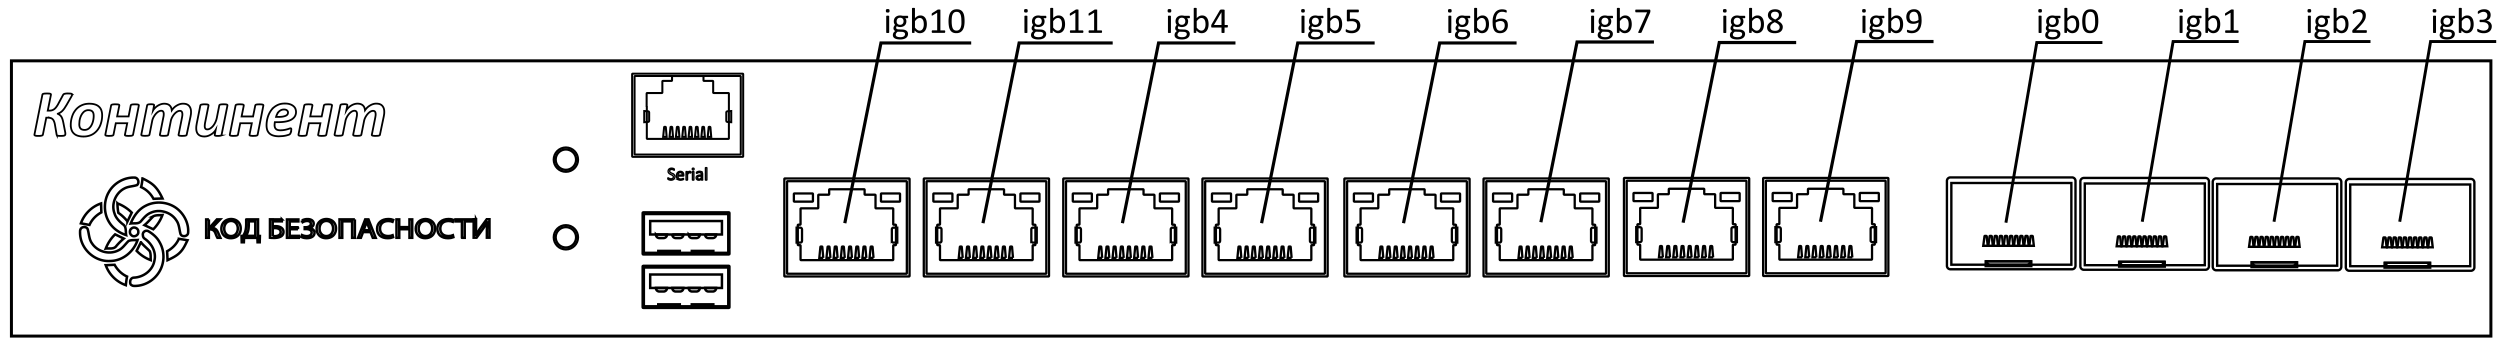 <svg xmlns="http://www.w3.org/2000/svg" xmlns:xlink="http://www.w3.org/1999/xlink" viewBox="0 0 815.72 113.16" xmlns:v="https://vecta.io/nano"><style><![CDATA[.B{stroke-width:.75}.C{stroke-miterlimit:10}.D{stroke-width:1.04}]]></style><g fill="none" stroke="#000"><g class="C"><path stroke-width=".978" d="M3.73 19.85h809.02v89.81H3.73z"/><path d="M21.32 43.74a.59.59 0 0 1-.07.29c-.04.07-.13.13-.23.19a2.97 2.97 0 0 1-.46.1l-.72.03c-.3 0-.55-.01-.72-.03-.17-.01-.3-.04-.4-.09-.1-.04-.16-.1-.19-.16a.68.68 0 0 1-.07-.25l-.52-3.05c-.07-.45-.17-.82-.29-1.11-.12-.3-.26-.55-.45-.74s-.39-.32-.64-.39a3.15 3.15 0 0 0-.87-.12h-.59L14 43.9c-.01.07-.04.14-.1.2a.53.53 0 0 1-.26.13c-.12.04-.27.06-.45.09-.17.03-.4.03-.66.03-.27 0-.49-.01-.66-.03s-.3-.04-.4-.09a.57.57 0 0 1-.2-.13c-.04-.04-.04-.12-.03-.2l2.59-12.97c.01-.07.04-.14.1-.2s.14-.1.27-.13a2.37 2.37 0 0 1 .45-.07l.68-.03.66.03a1.71 1.71 0 0 1 .4.07c.1.03.16.07.2.13.03.06.04.12.03.2l-1.04 5.16h.62a2.51 2.51 0 0 0 .84-.13c.25-.09.49-.22.72-.4.23-.19.45-.42.66-.72.22-.3.45-.65.66-1.08l1.47-2.73c.06-.1.12-.19.19-.25a.79.79 0 0 1 .29-.16c.13-.04.29-.06.48-.09s.45-.03.74-.03l.66.03c.17.01.3.04.39.07.1.03.14.07.19.12a.25.25 0 0 1 .04.14c0 .1-.03.23-.09.36s-.16.32-.3.56l-1.4 2.44-.74 1.17c-.23.32-.46.59-.69.82a3.99 3.99 0 0 1-.71.55c-.23.14-.49.26-.75.36v.01c.25.12.48.25.66.4.19.14.36.33.51.56a3.99 3.99 0 0 1 .38.85c.1.33.2.75.3 1.24l.55 2.83.07.39c.01.14 0 .25 0 .34zm12.01-6.1a8.74 8.74 0 0 1-.14 1.58 8.87 8.87 0 0 1-.45 1.58 6.06 6.06 0 0 1-.8 1.45c-.32.45-.71.84-1.16 1.19s-.97.62-1.55.81a6.27 6.27 0 0 1-1.97.3c-.72 0-1.33-.09-1.85-.25s-.95-.4-1.3-.74c-.35-.32-.61-.72-.77-1.19-.17-.48-.25-1.01-.25-1.62a8.74 8.74 0 0 1 .14-1.58c.1-.53.25-1.06.45-1.58s.46-1 .8-1.45c.32-.46.71-.85 1.16-1.19a5.84 5.84 0 0 1 1.55-.81c.58-.2 1.23-.3 1.97-.3.72 0 1.33.09 1.85.25s.95.4 1.3.74c.35.32.61.72.77 1.19.16.48.25 1.01.25 1.62zm-2.76.17a3.26 3.26 0 0 0-.09-.8c-.06-.23-.16-.42-.3-.58a1.17 1.17 0 0 0-.53-.36 2.57 2.57 0 0 0-.8-.13 2.24 2.24 0 0 0-.95.2 2.27 2.27 0 0 0-.75.56c-.22.25-.42.51-.58.81s-.3.64-.4.97-.19.68-.23 1.03l-.07 1a3.26 3.26 0 0 0 .09.8 1.5 1.5 0 0 0 .3.59 1.17 1.17 0 0 0 .53.36 2.57 2.57 0 0 0 .8.13 2.24 2.24 0 0 0 .95-.2 2.27 2.27 0 0 0 .75-.56 3.55 3.55 0 0 0 .58-.82 5.3 5.3 0 0 0 .4-.98c.1-.35.19-.68.23-1.03a6.41 6.41 0 0 0 .07-.99zm12.85 6.11c-.01.07-.04.13-.1.19s-.14.1-.25.13c-.12.04-.25.06-.42.07l-.65.03a5.85 5.85 0 0 1-.64-.03c-.17-.01-.3-.04-.39-.07s-.16-.07-.19-.13a.21.21 0 0 1-.01-.19l.74-3.71h-3.73l-.74 3.71c-.01.07-.04.13-.1.19s-.13.1-.25.13-.25.06-.42.07l-.65.03a5.48 5.48 0 0 1-.64-.03c-.16-.01-.3-.04-.39-.07s-.16-.07-.19-.13-.03-.12-.03-.19l1.88-9.47c.01-.07.04-.13.1-.19s.13-.1.25-.13.25-.06.42-.07c.18-.02.4-.03.66-.03l.64.03c.16.01.3.04.39.07.1.03.16.07.19.13s.03.12.03.19l-.71 3.54h3.74l.69-3.53c.01-.07.04-.13.1-.19.04-.06.13-.1.23-.13s.25-.06.42-.07l.65-.03.64.03c.16.02.3.04.39.07.1.03.16.07.19.13s.04.12.03.19l-1.88 9.46zm17.5 0c-.01.07-.04.13-.1.19s-.13.1-.25.13-.26.06-.42.07l-.65.03a5.85 5.85 0 0 1-.64-.03c-.17-.01-.3-.04-.39-.07a.34.34 0 0 1-.19-.13.21.21 0 0 1-.01-.19l1.14-5.68.07-.48c.03-.16.03-.32.03-.48 0-.33-.06-.59-.19-.81-.13-.2-.35-.3-.66-.3-.29 0-.58.1-.88.27-.3.19-.59.43-.88.75-.27.32-.53.68-.74 1.1a4.53 4.53 0 0 0-.46 1.34l-.85 4.28c-.01.07-.04.13-.1.19s-.13.1-.25.13c-.12.04-.26.06-.42.07l-.65.03a5.85 5.85 0 0 1-.64-.03c-.16-.01-.3-.04-.39-.07s-.16-.07-.19-.13-.04-.12-.03-.19l1.13-5.68a3.86 3.86 0 0 0 .09-.51l.03-.51c0-.3-.06-.56-.19-.77s-.35-.3-.65-.3c-.29 0-.58.1-.88.27s-.59.43-.88.75c-.27.32-.53.68-.74 1.1a4.53 4.53 0 0 0-.46 1.34l-.85 4.3c-.01.07-.04.13-.1.19s-.13.1-.25.13-.25.06-.42.07l-.65.03a5.48 5.48 0 0 1-.64-.03c-.16-.02-.3-.04-.39-.07s-.16-.07-.19-.13-.03-.12-.03-.19L48 34.43c.01-.07.04-.13.09-.19.04-.06.12-.1.22-.13s.22-.06.38-.07l.55-.03c.22 0 .39.02.54.03.13.01.25.04.32.07s.13.07.16.13.03.12.01.19l-.3 1.56c.14-.25.35-.49.59-.75a4.68 4.68 0 0 1 .84-.69c.32-.2.65-.38 1.03-.51s.75-.2 1.16-.2c.4 0 .77.06 1.07.16s.55.26.74.46c.2.2.35.42.45.68s.16.55.2.85c.16-.25.38-.51.62-.77.25-.25.53-.48.85-.68s.65-.38 1.03-.51.75-.2 1.14-.2c.49 0 .91.07 1.24.2a1.94 1.94 0 0 1 .81.58c.2.25.36.53.45.85.1.33.14.68.14 1.07 0 .25-.01.49-.04.75l-.13.77-1.24 5.87zm11.39.01c-.01.07-.04.13-.09.19-.04.06-.12.1-.22.13a1.64 1.64 0 0 1-.36.07l-.55.03c-.22 0-.39-.01-.53-.03a1.02 1.02 0 0 1-.32-.07c-.07-.03-.13-.07-.16-.13s-.03-.12-.01-.19l.29-1.53c-.14.25-.33.49-.58.75s-.53.48-.85.68-.66.38-1.06.51c-.38.13-.75.19-1.16.19-.49 0-.91-.07-1.26-.2-.33-.13-.62-.32-.82-.56-.22-.23-.36-.52-.46-.85s-.14-.69-.14-1.08a6.34 6.34 0 0 1 .04-.74l.12-.77 1.17-5.87c.01-.07.04-.13.1-.19s.13-.1.25-.13.25-.06.42-.07c.17-.03.39-.04.65-.04l.64.03c.16.01.29.04.39.07a.34.34 0 0 1 .19.13c.03.06.04.12.03.19l-1.13 5.68-.07.49-.03.49c0 .16.01.32.04.46a1.07 1.07 0 0 0 .16.36c.07.12.16.17.27.22.12.04.25.07.39.07.29 0 .59-.1.91-.29s.62-.45.9-.77c.27-.32.53-.72.75-1.17s.39-.94.51-1.46l.81-4.09c.01-.07.04-.13.1-.19s.14-.1.25-.13c.12-.03.25-.06.42-.07l.65-.03.64.03c.16.01.3.04.39.07.1.03.16.07.19.13s.03.12.03.19l-1.9 9.49zm11.76-.01c-.01.07-.04.13-.1.19s-.14.1-.25.13c-.1.03-.25.06-.42.07l-.65.03a5.85 5.85 0 0 1-.64-.03c-.17-.01-.3-.04-.39-.07-.1-.03-.16-.07-.19-.13a.21.21 0 0 1-.01-.19l.74-3.71h-3.77l-.74 3.71c-.01.07-.04.13-.1.19s-.13.1-.25.13-.25.06-.42.07l-.65.03a5.48 5.48 0 0 1-.64-.03c-.16-.01-.3-.04-.39-.07-.1-.03-.16-.07-.19-.13s-.03-.12-.03-.19l1.88-9.47c.01-.07.04-.13.1-.19s.13-.1.25-.13.25-.06.42-.07a5.92 5.92 0 0 1 .65-.03l.64.03c.16.01.3.04.39.07.1.03.16.07.19.13s.04.13.04.2L78.83 38h3.74l.71-3.54c.01-.07.04-.13.1-.19.04-.06.13-.1.23-.13s.25-.06.42-.07l.65-.03.64.03c.16.01.3.04.39.07.1.03.16.07.19.13s.04.12.03.19l-1.86 9.46zm12.52-7.38a2.71 2.71 0 0 1-.35 1.37c-.23.4-.58.75-1.07 1.06-.49.3-1.1.52-1.85.66-.75.16-1.63.23-2.66.23h-.98c-.03.16-.04.32-.06.48l-.03.45c0 .58.14 1 .45 1.29.3.29.77.43 1.43.43.46 0 .88-.03 1.26-.1.38-.06.69-.14.98-.22.27-.07.51-.16.69-.22.19-.06.32-.1.4-.1.09 0 .14.03.19.07.03.04.06.13.06.23 0 .12-.01.26-.03.4l-.09.46-.14.42a.87.87 0 0 1-.2.3c-.09.09-.23.17-.46.25l-.82.23c-.32.07-.68.13-1.07.17l-1.2.07c-.68 0-1.27-.07-1.78-.22-.51-.14-.93-.36-1.27-.65-.33-.29-.59-.66-.77-1.11-.16-.45-.25-.98-.25-1.59a9.18 9.18 0 0 1 .13-1.52 8.98 8.98 0 0 1 .42-1.6c.2-.53.45-1.03.77-1.52.32-.48.68-.91 1.13-1.27a5.88 5.88 0 0 1 1.53-.88c.58-.22 1.24-.33 1.98-.33.65 0 1.2.07 1.66.23.46.14.84.36 1.14.61a2.31 2.31 0 0 1 .66.85c.12.39.2.73.2 1.07zm-2.62.19c0-.29-.12-.52-.33-.71s-.55-.29-.97-.29c-.36 0-.66.06-.94.19-.27.13-.53.3-.74.51a3.35 3.35 0 0 0-.55.77c-.14.29-.27.61-.36.94h.9c.56 0 1.04-.04 1.42-.12s.68-.17.93-.3c.23-.13.4-.27.51-.45.07-.15.13-.34.13-.54zm12.5 7.19c-.01.07-.04.13-.1.19s-.14.1-.25.13c-.12.04-.25.06-.42.07l-.65.03a5.85 5.85 0 0 1-.64-.03c-.17-.01-.3-.04-.39-.07-.1-.03-.16-.07-.19-.13a.21.21 0 0 1-.01-.19l.72-3.71h-3.74l-.74 3.71c-.01.07-.04.13-.1.19s-.13.1-.25.13-.25.06-.42.07l-.65.03a5.48 5.48 0 0 1-.64-.03c-.16-.01-.3-.04-.39-.07-.1-.03-.16-.07-.19-.13s-.03-.12-.03-.19l1.88-9.47c.01-.07.04-.13.1-.19s.13-.1.25-.13.25-.06.42-.07l.65-.03.64.03c.16.01.3.04.39.07.1.03.16.07.19.13s.03.12.03.19l-.71 3.54h3.74l.71-3.53c.01-.07.04-.13.1-.19.04-.06.13-.1.23-.13s.25-.06.42-.07l.65-.03.64.03c.16.01.3.04.39.07.1.03.16.07.19.13s.04.12.03.19l-1.86 9.46zm17.51 0c-.01.07-.04.13-.1.19s-.13.1-.25.13c-.12.04-.26.06-.42.07l-.65.03a5.85 5.85 0 0 1-.64-.03c-.17-.01-.3-.04-.39-.07a.34.34 0 0 1-.19-.13.21.21 0 0 1-.01-.19l1.14-5.68.07-.48c.03-.16.03-.32.03-.48 0-.33-.06-.59-.19-.81-.13-.2-.35-.3-.66-.3-.29 0-.58.1-.88.27s-.59.43-.88.75c-.27.32-.53.68-.74 1.1a4.53 4.53 0 0 0-.46 1.34l-.85 4.28c-.01.07-.04.13-.1.19s-.13.1-.25.13c-.12.04-.26.06-.42.07l-.65.03a5.85 5.85 0 0 1-.64-.03c-.16-.01-.3-.04-.39-.07s-.16-.07-.19-.13-.04-.12-.03-.19l1.13-5.68a3.86 3.86 0 0 0 .09-.51l.03-.51c0-.3-.06-.56-.19-.77-.13-.2-.35-.3-.65-.3-.29 0-.58.1-.88.27-.3.19-.59.43-.88.75-.27.32-.53.68-.74 1.1a4.53 4.53 0 0 0-.46 1.34l-.85 4.28c-.01.07-.04.13-.1.19s-.13.1-.25.13-.25.06-.42.07l-.65.03a5.48 5.48 0 0 1-.64-.03c-.16-.01-.3-.04-.39-.07-.1-.03-.16-.07-.19-.13s-.03-.12-.03-.19l1.89-9.47c.01-.07.04-.13.09-.19.04-.06.12-.1.22-.13s.22-.06.38-.07l.55-.03c.22 0 .39.01.53.03.13.01.25.04.32.07s.13.07.16.13.03.12.01.19l-.3 1.56c.14-.25.35-.49.59-.75a4.68 4.68 0 0 1 .84-.69c.32-.2.65-.38 1.03-.51s.75-.2 1.16-.2c.4 0 .77.06 1.07.16.3.12.55.26.74.46.2.2.35.42.45.68s.16.55.2.85c.16-.25.38-.51.62-.77.25-.25.53-.48.85-.68s.65-.38 1.03-.51.75-.2 1.14-.2c.49 0 .91.07 1.24.2a1.94 1.94 0 0 1 .81.58c.2.25.36.53.45.85.1.33.14.68.14 1.07 0 .25-.01.49-.04.75l-.13.77-1.23 5.89z" stroke-width=".591"/><g stroke-width=".822"><path d="M68.16 71.58v2.67h.26l2.36-2.67h1.07l-2.63 2.76c1.15.14 1.57.75 1.93 1.55l.76 1.71h-.96c-.25-.42-.45-.95-.62-1.41-.31-.81-.76-1.35-1.93-1.35h-.26v2.76h-.87v-6l.89-.02h0zm10.38 2.96c0 2.07-1.44 3.17-3.22 3.17-1.82 0-3.09-1.24-3.09-3.06 0-1.91 1.37-3.17 3.22-3.17 1.84.03 3.09 1.28 3.09 3.06zm-5.38.07c0 1.27.81 2.42 2.21 2.42 1.41 0 2.22-1.15 2.22-2.49 0-1.2-.71-2.45-2.21-2.45-1.47.04-2.22 1.23-2.22 2.52zm11.03-3.03v5.39l.61.02-.06 2.07h-.7l-.06-1.44h-4.35l-.06 1.44h-.7l-.06-2.07.51-.02c.25-.4.51-.85.67-1.32.22-.7.34-1.51.34-2.53V71.6c-.02-.02 3.86-.02 3.86-.02zm-3.03 1.79c0 .96-.09 1.77-.36 2.45-.14.42-.36.82-.56 1.15h3.06v-4.75h-2.13v1.15h-.01zm10.8-1.79v.65h-2.98v1.62l.85-.05c.65 0 1.3.11 1.8.4.51.3.87.76.87 1.46 0 .56-.22.99-.56 1.3-.56.47-1.51.67-2.45.67-.62 0-1.1-.02-1.4-.06v-6l3.87.01h0zm-2.98 5.43l.75.05c.56 0 1.12-.16 1.46-.45a1.22 1.22 0 0 0 .39-.9c0-.45-.22-.79-.56-.99-.36-.22-.82-.31-1.32-.31l-.71.02v2.58h0 0zm8.24-2.23h-2.69v2.17h2.98v.65h-3.88v-6h3.73v.65h-2.83v1.91h2.69c0-.03 0 .62 0 .62zm1.29-2.84a3.7 3.7 0 0 1 1.82-.45c1.2 0 2.02.54 2.02 1.46 0 .75-.61 1.3-1.41 1.46v.02c.96.09 1.68.65 1.68 1.51 0 1.26-1.24 1.76-2.49 1.76-.62 0-1.27-.11-1.82-.4l.22-.61c.39.19.99.36 1.55.36 1.01 0 1.6-.47 1.6-1.15 0-.9-.99-1.16-1.86-1.16h-.4v-.59h.4c.9 0 1.62-.5 1.62-1.1 0-.61-.5-.95-1.24-.95-.51 0-1.06.19-1.44.4l-.25-.56zm11.12 2.6c0 2.07-1.44 3.17-3.22 3.17-1.82 0-3.09-1.24-3.09-3.06 0-1.91 1.37-3.17 3.22-3.17 1.88.03 3.09 1.28 3.09 3.06zm-5.37.07c0 1.27.81 2.42 2.21 2.42 1.41 0 2.22-1.15 2.22-2.49 0-1.2-.71-2.45-2.21-2.45-1.47.04-2.22 1.23-2.22 2.52zm11.53-3.03v6.01h-.9v-5.36h-3.22v5.36h-.89v-6.01h5.01zm2.67 4.14l-.71 1.88h-.92l2.33-6.01h1.07l2.36 6.01h-.95l-.75-1.88h-2.43zm2.25-.61l-.67-1.72c-.16-.4-.25-.75-.36-1.1h-.02c-.09.36-.22.71-.36 1.07l-.67 1.76c-.02-.01 2.08-.01 2.08-.01z"/><use xlink:href="#B"/><path d="M130.26 71.58v2.52h3.34v-2.52h.9v6.01h-.89v-2.81h-3.34v2.81h-.9v-6.01h.89zm11.7 2.96c0 2.07-1.44 3.17-3.22 3.17-1.82 0-3.09-1.24-3.09-3.06 0-1.91 1.37-3.17 3.22-3.17 1.86.03 3.09 1.28 3.09 3.06zm-5.36.07c0 1.27.81 2.42 2.21 2.42 1.41 0 2.22-1.15 2.22-2.49 0-1.2-.71-2.45-2.21-2.45-1.47.04-2.22 1.23-2.22 2.52z"/><use xlink:href="#B" x="19.67"/><path d="M150.72 72.24h-2.11v-.65h5.13v.65h-2.11v5.36h-.9c-.01.01-.01-5.36-.01-5.36zm4.61-.66v2.53l-.06 2.53h.02l1.27-2 2.25-3.09h.9v6.01h-.85V75l.09-2.45h-.02c-.34.65-.81 1.35-1.27 2.02l-2.16 2.98h-.95v-6h.78v.03zM35.46 62.76c1.68-3.03 5.16-5.03 8.65-4.8 1.06.22 1.41 1.72.61 2.42-1.35.47-2.83.42-4.09 1.1-2.86 1.44-4.4 5.05-3.29 8.08.42 1.51 1.57 2.67 2.76 3.62 1.2.76.85 2.33 1.06 3.53-2.25-.75-4.32-2.16-5.53-4.19-1.8-2.88-1.86-6.79-.17-9.76zm11.03-4.55c1.4.7 2.81 1.41 3.95 2.56 1.2 1.24 1.91 2.56 2.58 3.99l-2.94.11c-.9-1.68-2.28-3.03-4.04-3.82.25-.93.39-1.89.45-2.84zm1.04 8.93c3.48-1.82 8.03-1.21 10.87 1.48 2 1.88 3.26 4.69 2.97 7.46-.19 1.15-2.13 1.37-2.49.2-.39-1.44-.4-3.06-1.3-4.32-1.68-2.67-5.33-3.84-8.22-2.61-1.41.51-2.38 1.68-3.32 2.78-.79 1.03-2.27.65-3.39.79.95-2.36 2.52-4.61 4.88-5.78zm-21.14 5.73c1.1-3.03 3.51-5.45 6.59-6.49l.09 2.92c-1.68.92-3.08 2.31-3.87 4.09l-2.81-.52zm11.92-6.51a13.34 13.34 0 0 1 4.68 3.01l-1.4 2.86a14.24 14.24 0 0 0-2.97-2.78c-.19-1.02-.28-2.06-.31-3.09zm11.75 4.2c.9-.45 1.97-.3 2.94-.39-.65 1.76-1.68 3.32-2.98 4.64l-2.89-1.35c1.07-.87 1.94-1.94 2.93-2.9zm-23.93 5.05c-.09-1.86 2.16-1.88 2.49-.79.45 1.52.42 3.28 1.41 4.6 1.77 2.72 5.59 3.77 8.51 2.31 1.46-.62 2.28-2.02 3.39-3.08.92-.42 1.97-.26 2.97-.34-1.27 3.82-4.85 6.82-8.96 6.85-5.23.33-10-4.22-9.81-9.55zm16.82-1.07c.81-.75 2.31.02 2.17 1.12.16 1.1-1.44 1.91-2.22 1.1-.7-.5-.68-1.81.05-2.22zm3.65 2.11a1.23 1.23 0 0 1 1.82-1.2c1.52.9 2.87 2.08 3.71 3.68 1.65 2.89 1.6 6.66-.14 9.52-1.71 2.89-5 4.83-8.45 4.63-.3-.02-.71-.3-.76-.34-.39-.26-.36-1.21-.19-1.6.22-.47.59-.71 1.03-.75 3.17-.11 6.2-2.33 6.76-5.53.7-2.86-.92-5.65-3.23-7.22a1.29 1.29 0 0 1-.5-.82 1.64 1.64 0 0 0-.05-.37zm-12.1 4.46c.7-1.76 1.71-3.34 3.06-4.64l2.83 1.37c-.9.75-1.71 1.57-2.45 2.45-.77 1.1-2.29.69-3.44.82zm23.87-3.19l2.81.47c-.7 1.46-1.37 2.97-2.56 4.09-1.1 1.1-2.56 1.77-3.95 2.42l-.14-2.92c1.69-.89 3.05-2.29 3.84-4.06zm-12.39 1.12c.85 1.1 1.96 1.93 2.89 2.92.39.9.25 1.96.31 2.92-1.76-.65-3.32-1.68-4.6-3.03l1.4-2.81zm-11.48 7.5l2.89-.14c.92 1.68 2.31 3.03 4.07 3.84-.19.92-.31 1.86-.4 2.81-3.05-1.06-5.46-3.48-6.56-6.51z"/></g><g class="B"><use xlink:href="#C"/><use xlink:href="#D"/><use xlink:href="#E"/><use xlink:href="#F"/><use xlink:href="#F" x="28.42"/><use xlink:href="#G"/><use xlink:href="#H"/><use xlink:href="#I"/><use xlink:href="#I" x="2.34"/><use xlink:href="#I" x="4.68"/><use xlink:href="#I" x="7.03"/><use xlink:href="#I" x="9.37"/><use xlink:href="#I" x="11.71"/><use xlink:href="#I" x="14.06"/><use xlink:href="#I" x="16.4"/><path d="M342.08 90.21h-40.46a.2.2 0 0 1-.2-.2V58.43a.2.2 0 0 1 .2-.2h40.46a.2.2 0 0 1 .2.2v31.58a.2.2 0 0 1-.2.2z"/><path d="M341.2 89.32h-38.68a.2.2 0 0 1-.2-.2v-29.8a.2.2 0 0 1 .2-.2h38.68a.2.2 0 0 1 .2.2v29.8c-.01.11-.1.2-.2.2z"/><use xlink:href="#E" x="45.5"/><path d="M310.56 65.79h-5.82a.2.2 0 0 1-.2-.2v-2.27a.2.2 0 0 1 .2-.2h5.82a.2.2 0 0 1 .2.2v2.27c-.01.11-.09.2-.2.2z"/><use xlink:href="#F" x="73.92"/><path d="M306.65 79.16h-1.22v-4.88h1.22c.3 0 .55.25.55.55v3.78a.55.55 0 0 1-.55.55zm30.41 0h1.22v-4.88h-1.22c-.3 0-.55.25-.55.55v3.78a.54.54 0 0 0 .55.55z"/><use xlink:href="#I" x="45.5"/><use xlink:href="#I" x="47.85"/><use xlink:href="#I" x="50.19"/><use xlink:href="#I" x="52.53"/><use xlink:href="#I" x="54.88"/><use xlink:href="#I" x="57.22"/><use xlink:href="#I" x="59.56"/><use xlink:href="#I" x="61.91"/><use xlink:href="#C" x="91.01"/><use xlink:href="#D" x="91.01"/><use xlink:href="#E" x="91.01"/><use xlink:href="#F" x="91.01"/><use xlink:href="#F" x="119.43"/><use xlink:href="#G" x="91.01"/><use xlink:href="#H" x="91.01"/><use xlink:href="#J"/><use xlink:href="#J" x="2.34"/><use xlink:href="#J" x="4.68"/><use xlink:href="#J" x="7.03"/><use xlink:href="#J" x="9.37"/><use xlink:href="#J" x="11.71"/><use xlink:href="#J" x="14.06"/><use xlink:href="#J" x="16.4"/></g></g><circle cx="184.64" cy="77.43" r="3.95" class="B"/><circle cx="184.64" cy="77.43" r="3.33" class="B"/><circle cx="184.64" cy="52.09" r="3.95" class="B"/><circle cx="184.64" cy="52.09" r="3.33" class="B"/><g class="C"><path d="M275.65 72.82l11.8-58.8h29.44m3.84 58.8l11.8-58.8h30.53m3.17 58.8l11.8-58.8h25.09" class="D"/><g class="B"><path d="M433 90.21h-40.46a.2.2 0 0 1-.2-.2V58.43a.2.2 0 0 1 .2-.2H433a.2.2 0 0 1 .2.2v31.58c-.01.11-.09.2-.2.2z"/><use xlink:href="#D" x="136.42"/><use xlink:href="#E" x="136.42"/><use xlink:href="#F" x="136.42"/><use xlink:href="#F" x="164.84"/><use xlink:href="#G" x="136.42"/><use xlink:href="#H" x="136.42"/><use xlink:href="#J" x="45.41"/><use xlink:href="#J" x="47.75"/><use xlink:href="#J" x="50.09"/><use xlink:href="#J" x="52.44"/><use xlink:href="#J" x="54.78"/><use xlink:href="#J" x="57.12"/><use xlink:href="#J" x="59.47"/><use xlink:href="#J" x="61.81"/></g><path d="M411.64 72.82l11.8-58.8h25.09" class="D"/><g class="B"><use xlink:href="#C" x="182.73"/><use xlink:href="#D" x="182.73"/><use xlink:href="#E" x="182.73"/><use xlink:href="#F" x="182.73"/><use xlink:href="#F" x="211.15"/><use xlink:href="#G" x="182.73"/><use xlink:href="#H" x="182.73"/><use xlink:href="#J" x="91.72"/><use xlink:href="#J" x="94.06"/><use xlink:href="#J" x="96.4"/><use xlink:href="#J" x="98.75"/><use xlink:href="#J" x="101.09"/><use xlink:href="#J" x="103.43"/><use xlink:href="#J" x="105.78"/><use xlink:href="#J" x="108.12"/></g><path d="M457.95 72.82l11.8-58.8h25.09m7.93 58.49l11.8-58.8h25.09" class="D"/><g class="B"><use xlink:href="#C" x="228.14"/><use xlink:href="#D" x="228.14"/><use xlink:href="#E" x="228.14"/><use xlink:href="#F" x="228.14"/><use xlink:href="#F" x="256.56"/><use xlink:href="#G" x="228.14"/><use xlink:href="#H" x="228.14"/><use xlink:href="#J" x="137.13"/><use xlink:href="#J" x="139.47"/><use xlink:href="#J" x="141.81"/><use xlink:href="#J" x="144.16"/><use xlink:href="#J" x="146.5"/><use xlink:href="#J" x="148.84"/><use xlink:href="#J" x="151.19"/><use xlink:href="#J" x="153.53"/><use xlink:href="#K"/><use xlink:href="#D" x="273.96" y="-0.16"/><use xlink:href="#E" x="273.96" y="-0.16"/><use xlink:href="#F" x="273.96" y="-0.16"/><use xlink:href="#F" x="302.38" y="-0.16"/><use xlink:href="#G" x="273.96" y="-0.16"/><use xlink:href="#H" x="273.96" y="-0.16"/><use xlink:href="#J" x="182.95" y="-0.16"/><use xlink:href="#J" x="185.29" y="-0.16"/><use xlink:href="#J" x="187.63" y="-0.16"/><use xlink:href="#J" x="189.98" y="-0.16"/><use xlink:href="#J" x="192.32" y="-0.16"/><path d="M554.29 83.98H553l.36-3.61c0-.05.05-.09.1-.09h.42c.05 0 .09.04.1.09l.31 3.61z"/><use xlink:href="#J" x="197.01" y="-0.16"/><use xlink:href="#J" x="199.35" y="-0.16"/></g><path d="M549.18 72.66l11.8-58.79h25.09M594 72.35l11.8-58.79h25.09" class="D"/><path d="M654.51 72.66l10.07-58.79h21.41m13 58.48l10.07-58.79h21.4m11.52 58.79l10.07-58.79h21.41M783 72.35l10.07-58.79h21.41" stroke-width=".961"/><g class="B"><use xlink:href="#K" x="45.41"/><use xlink:href="#D" x="319.37" y="-0.16"/><use xlink:href="#E" x="319.37" y="-0.16"/><use xlink:href="#F" x="319.37" y="-0.16"/><use xlink:href="#F" x="347.79" y="-0.16"/><use xlink:href="#G" x="319.37" y="-0.16"/><use xlink:href="#H" x="319.37" y="-0.16"/><use xlink:href="#J" x="228.36" y="-0.16"/><use xlink:href="#J" x="230.7" y="-0.16"/><use xlink:href="#J" x="233.04" y="-0.16"/><use xlink:href="#J" x="235.39" y="-0.16"/><use xlink:href="#J" x="237.73" y="-0.16"/><use xlink:href="#J" x="240.07" y="-0.16"/><use xlink:href="#J" x="242.42" y="-0.16"/><use xlink:href="#J" x="244.76" y="-0.16"/></g><g stroke-width=".811"><path d="M209.7 82.87V69.45c0-.09.07-.15.15-.15h28c.09 0 .15.07.15.15v13.41c0 .09-.07.15-.15.15h-28c-.08.01-.15-.06-.15-.14z"/><path d="M210.08 82.09V70.23a.4.4 0 0 1 .4-.4h26.75a.4.4 0 0 1 .4.4v11.86a.4.4 0 0 1-.4.4h-26.75a.4.4 0 0 1-.4-.4z"/><path d="M212.15 72.12h23.41v4.39h-23.41z"/><use xlink:href="#L"/><use xlink:href="#L" x="-5.34"/><use xlink:href="#L" x="-10.69"/><use xlink:href="#L" x="-16.04"/><path d="M225.73 81.86h7.03v.61h-7.03zm-10.94 0h7.03v.61h-7.03zm-5.09 18.45V86.9c0-.09.07-.15.15-.15h28c.09 0 .15.07.15.15v13.41c0 .09-.07.15-.15.15h-28c-.08.01-.15-.06-.15-.15z"/><path d="M210.08 99.53V87.68a.4.4 0 0 1 .4-.4h26.75a.4.4 0 0 1 .4.4v11.86a.4.4 0 0 1-.4.4h-26.75c-.22-.01-.4-.19-.4-.41z"/><path d="M212.15 89.57h23.41v4.39h-23.41z"/><use xlink:href="#M"/><use xlink:href="#M" x="-5.34"/><use xlink:href="#M" x="-10.69"/><use xlink:href="#M" x="-16.04"/><path d="M225.72 99.3h7.03v.61h-7.03zm-10.94 0h7.03v.61h-7.03z"/></g></g></g><use xlink:href="#N"/><use xlink:href="#O"/><use xlink:href="#P"/><use xlink:href="#Q"/><use xlink:href="#R"/><use xlink:href="#S"/><use xlink:href="#T"/><use xlink:href="#U"/><path d="M425.75 3.52c0 .23-.04.38-.13.46s-.24.12-.47.12-.38-.04-.47-.12c-.08-.08-.13-.23-.13-.45 0-.23.04-.38.13-.46s.24-.12.47-.12.38.04.47.12.13.23.13.45zm-.11 7.06c0 .03-.01.06-.02.08s-.04.04-.08.06-.08.03-.15.04a1.7 1.7 0 0 1-.24.01c-.09 0-.17 0-.23-.01a.54.54 0 0 1-.15-.04c-.04-.02-.06-.03-.08-.06s-.02-.05-.02-.08V5.3c0-.03.01-.05.02-.08s.04-.04.08-.06a.54.54 0 0 1 .15-.04c.06-.01.14-.01.23-.01l.24.01a.54.54 0 0 1 .15.04c.04.02.06.04.08.06s.02.05.02.08v5.28z"/><use xlink:href="#V"/><use xlink:href="#W"/><path d="M443.86 8.29c0 .41-.07.77-.21 1.08a2.32 2.32 0 0 1-.58.8 2.67 2.67 0 0 1-.89.5c-.34.12-.73.17-1.15.17-.23 0-.46-.02-.67-.05s-.4-.07-.56-.12l-.4-.14c-.1-.04-.17-.08-.2-.11s-.05-.05-.06-.08l-.03-.08c-.01-.03-.02-.08-.02-.13s-.01-.11-.01-.18 0-.13.01-.18l.03-.13c.01-.03.03-.06.06-.07s.05-.02.07-.02c.04 0 .1.02.18.07s.19.1.33.16.31.11.52.16.44.06.72.06a2.73 2.73 0 0 0 .72-.09c.22-.06.41-.16.57-.29s.28-.3.37-.5.13-.45.13-.74c0-.24-.04-.46-.11-.64a1.05 1.05 0 0 0-.35-.46c-.16-.12-.36-.21-.6-.28s-.53-.09-.87-.09c-.24 0-.44.01-.62.04a2.82 2.82 0 0 1-.48.04c-.11 0-.19-.03-.23-.08s-.07-.15-.07-.29v-3.1c0-.13.03-.22.09-.29s.15-.09.26-.09h3.36c.03 0 .06.01.09.03s.05.04.07.08.03.08.04.13.01.12.01.19c0 .14-.02.25-.06.33s-.09.12-.16.12h-2.71v2.13c.13-.02.27-.03.4-.04l.48-.01c.42 0 .78.05 1.09.16s.57.25.78.44.37.42.47.69.19.57.19.9z"/><use xlink:href="#N" x="-284.08"/><use xlink:href="#O" x="-284.08"/><use xlink:href="#T" x="-330.09"/><path d="M400.64 8.57c0 .13-.02.23-.06.3s-.09.11-.16.11h-.86v1.59c0 .03-.01.06-.02.08-.02.02-.04.04-.08.06a.53.53 0 0 1-.16.04c-.07.01-.15.01-.25.01s-.18 0-.24-.01-.12-.02-.15-.04-.06-.03-.08-.06c-.01-.02-.02-.05-.02-.08V8.98h-3.1c-.05 0-.09-.01-.12-.02s-.06-.03-.08-.06-.04-.08-.05-.13-.01-.13-.01-.23c0-.07 0-.14.01-.2l.02-.16a.58.58 0 0 1 .05-.14l.07-.14 2.7-4.61c.02-.03.05-.06.09-.08s.09-.04.15-.06.13-.03.22-.03l.31-.01.34.01c.09.01.18.02.24.04s.11.04.14.06a.12.12 0 0 1 .05.09v4.84h.86c.07 0 .12.03.16.1s.03.18.03.32zm-2.08-4.58h-.01l-2.44 4.16h2.45V3.99z"/><use xlink:href="#R" x="82.69"/><use xlink:href="#S" x="82.69"/><use xlink:href="#T" x="82.69"/><path d="M813.04 8.56c0 .35-.06.66-.18.94a1.96 1.96 0 0 1-.52.72c-.23.2-.51.35-.84.46s-.71.16-1.13.16c-.25 0-.49-.02-.71-.06a3.89 3.89 0 0 1-.59-.15c-.17-.06-.31-.12-.43-.18s-.18-.1-.21-.13a.5.5 0 0 1-.07-.08.3.3 0 0 1-.04-.1l-.03-.14c-.01-.05-.01-.13-.01-.21 0-.14.01-.24.04-.29s.07-.08.12-.08c.04 0 .11.03.21.09l.41.2c.17.07.36.14.58.2a2.83 2.83 0 0 0 .74.09c.26 0 .5-.03.7-.1s.37-.16.5-.28c.14-.12.24-.26.31-.43a1.4 1.4 0 0 0 .1-.54c0-.21-.04-.41-.13-.58s-.21-.32-.38-.45-.37-.22-.62-.29-.52-.1-.83-.1h-.74c-.03 0-.06-.01-.09-.02s-.06-.04-.08-.07-.04-.07-.05-.12a1.03 1.03 0 0 1-.02-.2c0-.07.01-.14.02-.18s.03-.09.05-.12.05-.05.07-.06a.24.24 0 0 1 .09-.02h.66a2.09 2.09 0 0 0 .69-.1c.2-.07.38-.16.52-.29s.25-.27.33-.45.11-.37.11-.58a1.33 1.33 0 0 0-.08-.45c-.05-.14-.13-.27-.23-.37s-.23-.19-.39-.25-.34-.09-.55-.09c-.23 0-.43.03-.62.1s-.36.14-.51.22l-.37.22c-.1.07-.17.1-.21.1-.03 0-.05 0-.07-.01s-.04-.03-.05-.06a1.04 1.04 0 0 1-.03-.12c-.01-.05-.01-.12-.01-.21 0-.06 0-.11.01-.16l.02-.12c.01-.04.03-.06.04-.09s.04-.06.08-.1.11-.09.23-.16.25-.14.42-.21a2.94 2.94 0 0 1 .57-.17 3.77 3.77 0 0 1 .7-.07c.35 0 .66.04.93.13s.49.22.67.38a1.51 1.51 0 0 1 .4.59c.09.23.13.48.13.76a2.41 2.41 0 0 1-.09.67 1.39 1.39 0 0 1-.28.54c-.13.15-.27.29-.45.4a1.72 1.72 0 0 1-.61.23v.01c.26.03.5.09.72.2s.4.23.56.39a1.72 1.72 0 0 1 .37.55c.11.22.15.45.15.69zm-58.93-5.04c0 .23-.04.38-.13.46s-.24.12-.47.12-.38-.04-.47-.12c-.08-.08-.13-.23-.13-.45 0-.23.04-.38.13-.46s.24-.12.47-.12.38.04.47.12.13.23.13.45zm-.11 7.06c0 .03-.01.06-.02.08s-.04.04-.08.06-.08.03-.15.04-.14.01-.24.01c-.09 0-.17 0-.23-.01a.54.54 0 0 1-.15-.04c-.04-.02-.06-.03-.08-.06s-.02-.05-.02-.08V5.3c0-.03.01-.05.02-.08s.04-.04.08-.06a.54.54 0 0 1 .15-.04c.06-.01.14-.01.23-.01l.24.01a.54.54 0 0 1 .15.04c.04.02.06.04.08.06s.02.06.02.08v5.28z"/><use xlink:href="#V" x="328.36"/><use xlink:href="#T" x="41.85"/><path d="M772.26 10.29c0 .07 0 .13-.01.19s-.02.1-.04.14-.04.06-.07.08-.06.03-.1.03h-4.19a.59.59 0 0 1-.14-.02c-.04-.01-.08-.04-.11-.07s-.05-.08-.06-.13a1.18 1.18 0 0 1-.02-.22l.01-.21a.75.75 0 0 1 .04-.16c.02-.04.05-.09.08-.13a1.3 1.3 0 0 1 .12-.14l1.52-1.56c.35-.36.63-.68.84-.97a5.68 5.68 0 0 0 .49-.78c.12-.23.19-.45.23-.64s.05-.37.05-.54a1.51 1.51 0 0 0-.08-.48c-.06-.15-.14-.28-.24-.4a1.28 1.28 0 0 0-.4-.27 1.4 1.4 0 0 0-.56-.1c-.25 0-.47.03-.66.1-.2.07-.37.14-.51.22l-.37.22c-.1.07-.17.1-.22.1-.03 0-.05-.01-.08-.02s-.04-.04-.05-.08l-.03-.14c-.01-.06-.01-.13-.01-.21 0-.06 0-.11.01-.15s.01-.08.02-.11.02-.06.04-.09a.73.73 0 0 1 .09-.1c.04-.04.13-.1.24-.17s.26-.14.43-.21.37-.13.57-.17.43-.07.66-.07c.37 0 .69.05.96.16s.5.25.69.42.32.39.41.63a2.13 2.13 0 0 1 .13.76c0 .24-.02.48-.06.72s-.13.5-.27.78-.34.59-.6.93-.61.74-1.04 1.18l-1.2 1.25h3.3c.03 0 .06.01.09.03s.05.04.08.08.04.08.05.13-.03.12-.03.19z"/><g fill="none" stroke="#000" class="C"><path d="M220.22 57.68c0 .18-.04.34-.1.47a1.03 1.03 0 0 1-.27.35c-.12.1-.25.17-.41.22-.16.04-.33.07-.51.07-.12 0-.25-.01-.35-.04a1.23 1.23 0 0 1-.29-.08c-.09-.04-.16-.06-.21-.1s-.1-.06-.12-.09-.04-.05-.05-.09-.02-.08-.02-.14c0-.04 0-.08.01-.11 0-.03.01-.05.02-.07s.02-.03.03-.04.03-.01.04-.01c.03 0 .06.02.12.05l.2.11c.08.04.17.07.28.11.12.04.24.05.38.05a1.36 1.36 0 0 0 .3-.04c.09-.03.17-.07.23-.12s.12-.12.15-.2.05-.17.05-.27a.54.54 0 0 0-.07-.27c-.04-.08-.12-.14-.2-.2l-.27-.16c-.11-.04-.2-.1-.31-.15a3.07 3.07 0 0 1-.31-.17c-.1-.06-.2-.13-.27-.21-.08-.08-.14-.18-.2-.28s-.07-.24-.07-.4.03-.3.09-.43c.05-.12.13-.23.24-.31s.22-.15.36-.2a1.63 1.63 0 0 1 .45-.06c.08 0 .17.01.26.02s.17.04.24.06a1.19 1.19 0 0 1 .2.08c.06.03.1.05.12.07s.03.04.04.04c.01.01.01.03.02.04 0 .02.01.04.01.06v.09.1c0 .04-.01.05-.01.07-.01.02-.02.04-.03.04-.01.01-.03.01-.04.01-.02 0-.05-.02-.1-.04-.04-.03-.11-.06-.17-.09-.07-.04-.14-.06-.24-.1a.99.99 0 0 0-.3-.04c-.11 0-.2.02-.27.04s-.14.06-.2.12c-.05.04-.09.11-.12.17s-.04.13-.04.2a.54.54 0 0 0 .07.27c.04.08.12.14.2.2s.17.12.27.16c.11.04.21.1.32.15l.32.16c.11.06.2.13.27.21a1.1 1.1 0 0 1 .2.28c.05.1.06.3.06.44zm2.89-.43c0 .08-.02.13-.05.16s-.08.04-.13.04h-1.73c0 .14.02.27.04.39s.08.21.15.3c.07.08.16.15.27.2s.24.07.4.07c.12 0 .24-.01.34-.03a1.38 1.38 0 0 0 .26-.07c.07-.03.13-.04.18-.07.04-.03.08-.03.11-.03.01 0 .03 0 .04.01l.03.03c.01.02.01.04.01.05v.09.06c0 .02 0 .04-.01.05 0 .02-.01.03-.02.04s-.02.03-.03.04a.28.28 0 0 1-.1.05c-.05.03-.12.04-.2.07s-.18.04-.29.06-.23.03-.35.03c-.21 0-.41-.03-.57-.09a1.05 1.05 0 0 1-.41-.27c-.11-.12-.2-.27-.25-.44a2.33 2.33 0 0 1-.08-.62c0-.22.03-.43.09-.61a1.27 1.27 0 0 1 .25-.46 1.18 1.18 0 0 1 .4-.29c.15-.07.33-.1.52-.1.2 0 .38.04.52.1a.87.87 0 0 1 .35.27c.1.12.16.24.2.39s.06.31.06.48v.1h0zm-.47-.14c.01-.26-.05-.45-.17-.59s-.29-.21-.52-.21c-.12 0-.22.03-.31.07s-.17.11-.23.18a.72.72 0 0 0-.14.26c-.04.1-.05.2-.05.31l1.42-.02zm2.74-.89v.11c0 .03-.01.05-.01.07-.01.02-.01.03-.02.04s-.02.01-.04.01-.04 0-.05-.01c-.02-.01-.04-.02-.07-.03l-.1-.03c-.04-.01-.07-.01-.12-.01a.32.32 0 0 0-.14.03c-.04.02-.1.05-.15.1s-.11.11-.16.18l-.19.27v1.73c0 .02 0 .03-.01.04s-.02.02-.04.03-.04.02-.07.02c-.04 0-.07.01-.12.01-.04 0-.09 0-.12-.01s-.05-.01-.07-.02-.04-.02-.04-.03c-.01-.01-.01-.03-.01-.04v-2.62c0-.02 0-.03.01-.04s.02-.02.04-.03.04-.02.07-.02h.11.11c.03 0 .05.01.06.02s.03.02.04.03.01.03.01.04v.38c.07-.11.14-.2.2-.26s.12-.12.18-.16c.05-.04.12-.06.17-.08s.12-.02.17-.02h.09c.04 0 .06.01.1.02l.1.03c.03.01.04.02.06.03l.03.03c0 .01.01.02.01.04s0 .04.01.06c-.04.01-.04.05-.04.09zm1.09-1.06c0 .12-.02.19-.06.23s-.12.06-.24.06-.19-.02-.23-.06-.06-.12-.06-.23c0-.12.02-.19.06-.23s.12-.06.24-.06.19.02.23.06.06.12.06.23zm-.06 3.52c0 .02 0 .03-.01.04s-.02.02-.04.03-.04.02-.07.02c-.04 0-.07.01-.12.01-.04 0-.09 0-.12-.01s-.05-.01-.07-.02-.04-.02-.04-.03c-.01-.01-.01-.03-.01-.04v-2.62c0-.02 0-.03.01-.04s.02-.02.04-.03.04-.02.07-.02.07-.01.12-.01c.04 0 .09 0 .12.01.03 0 .05.01.07.02s.03.02.04.03.01.03.01.04v2.62zm2.88 0c0 .03-.01.04-.03.05l-.06.03c-.03.01-.07.01-.12.01s-.09 0-.12-.01-.05-.02-.06-.03c-.02-.01-.02-.03-.02-.05v-.27c-.12.12-.24.22-.38.28s-.29.11-.45.11c-.14 0-.27-.02-.37-.05a.76.76 0 0 1-.28-.16.79.79 0 0 1-.19-.25c-.04-.1-.06-.21-.06-.34a.83.83 0 0 1 .09-.39c.06-.11.15-.2.26-.27.12-.07.25-.12.42-.16.16-.04.35-.05.55-.05h.36v-.2c0-.1-.01-.19-.04-.27-.02-.08-.05-.14-.11-.2-.04-.05-.11-.09-.19-.12s-.17-.04-.28-.04-.22.02-.32.04c-.1.03-.18.06-.25.09-.07.04-.13.06-.18.1-.04.04-.08.04-.11.04-.02 0-.03 0-.04-.01s-.03-.02-.04-.04-.02-.04-.02-.06c0-.03-.01-.05-.01-.08 0-.04 0-.09.01-.12s.03-.05.05-.08c.03-.03.07-.05.13-.09s.14-.06.22-.1c.08-.03.18-.05.27-.07.1-.02.2-.03.3-.03.19 0 .35.02.48.06a.78.78 0 0 1 .32.19c.08.08.14.19.18.31s.05.27.05.43v1.77l.04.03h0zm-.48-1.2h-.41c-.13 0-.25.01-.35.04s-.18.05-.24.1-.12.1-.14.16c-.03.06-.04.13-.04.21a.43.43 0 0 0 .13.33c.09.08.2.12.36.12.12 0 .24-.04.35-.1s.22-.16.34-.29v-.57h0zm1.84 1.2c0 .02 0 .03-.01.04s-.02.02-.04.03-.04.02-.07.02c-.04 0-.07.01-.12.01-.04 0-.09 0-.12-.01s-.05-.01-.07-.02-.04-.02-.04-.03c-.01-.01-.01-.03-.01-.04v-3.9c0-.02 0-.03.01-.04s.02-.02.04-.03.04-.02.07-.02.07-.01.12-.01c.04 0 .09 0 .12.01.03 0 .05.01.07.02s.03.02.04.03.01.03.01.04v3.9z" stroke-width=".443"/><g stroke-width=".665"><path d="M242.31 51.17h-35.87a.18.18 0 0 1-.18-.18V24.22a.18.18 0 0 1 .18-.18h35.87a.18.18 0 0 1 .18.18V51c-.01.1-.08.17-.18.17z"/><path d="M241.52 50.42h-34.29a.18.18 0 0 1-.18-.18V24.98a.18.18 0 0 1 .18-.18h34.29a.18.18 0 0 1 .18.18v25.27c0 .1-.08.17-.18.17z"/><path d="M210.99 34.91v-4.38a.18.18 0 0 1 .18-.18h4.77a.18.18 0 0 0 .18-.18v-3.59a.18.18 0 0 1 .18-.18h2.8a.18.18 0 0 0 .18-.18V25a.18.18 0 0 1 .18-.18h4.95 4.95a.18.18 0 0 1 .18.18v1.22a.18.18 0 0 0 .18.18h2.8a.18.18 0 0 1 .18.18v3.59a.18.18 0 0 0 .18.18h4.77a.18.18 0 0 1 .18.18v4.38 6.25 3.98a.18.18 0 0 1-.18.18h-13.21-13.21a.18.18 0 0 1-.18-.18v-3.98-6.25h-.06z"/><use xlink:href="#X"/><use xlink:href="#X" x="2.08"/><use xlink:href="#X" x="4.16"/><use xlink:href="#X" x="6.24"/><use xlink:href="#X" x="8.31"/><use xlink:href="#X" x="10.39"/><use xlink:href="#X" x="12.47"/><use xlink:href="#X" x="14.54"/><path d="M237.26 39.78l1.33.09v-3.64l-1.33.09c-.16.01-.28.14-.28.31v2.84c0 .17.12.3.28.31zm-25.73 0l-1.32.09v-3.64l1.32.09c.16.01.28.14.28.31v2.84c0 .17-.12.3-.28.31z"/></g></g><use xlink:href="#R" x="-238.6"/><use xlink:href="#V" x="47.91"/><use xlink:href="#W" x="47.91"/><path d="M492 8.27a3.11 3.11 0 0 1-.15.96 2.31 2.31 0 0 1-.47.82 2.24 2.24 0 0 1-.8.57c-.32.14-.71.21-1.15.21a2.66 2.66 0 0 1-.84-.12c-.24-.08-.45-.19-.63-.33s-.33-.32-.45-.53a3.38 3.38 0 0 1-.29-.72c-.08-.27-.12-.56-.16-.88l-.05-1.03c0-.32.02-.65.05-.98a5.1 5.1 0 0 1 .19-.96c.09-.31.21-.6.37-.87s.35-.51.58-.71a2.7 2.7 0 0 1 .83-.48c.32-.12.7-.18 1.13-.18.14 0 .29.01.44.03l.41.07c.12.03.23.06.32.1l.17.08c.03.02.05.04.06.07l.03.08c.01.03.01.06.02.1s.01.08.01.14v.18c0 .05-.01.09-.02.12s-.03.05-.05.07-.05.02-.08.02c-.04 0-.1-.01-.18-.04l-.27-.09-.38-.09c-.15-.03-.33-.04-.52-.04-.36 0-.68.07-.94.22a1.84 1.84 0 0 0-.64.6c-.16.25-.29.54-.37.87a4.92 4.92 0 0 0-.14 1.03c.1-.06.22-.12.34-.18a3.36 3.36 0 0 1 .42-.16c.15-.05.31-.08.48-.11s.35-.04.54-.04c.41 0 .76.06 1.04.17s.51.27.68.46.3.43.37.7a3.46 3.46 0 0 1 .1.87zm-1.02.09c0-.23-.02-.43-.07-.62a1.15 1.15 0 0 0-.23-.47c-.11-.13-.25-.23-.42-.3s-.39-.11-.65-.11c-.14 0-.29.01-.43.04l-.42.11-.39.16c-.13.06-.24.13-.34.2 0 .5.03.93.1 1.27s.16.61.28.82.28.35.46.44.4.13.64.13a1.45 1.45 0 0 0 .65-.14c.18-.09.34-.22.46-.38a1.77 1.77 0 0 0 .27-.53c.06-.19.09-.41.09-.62z"/><use xlink:href="#R" x="-192.02"/><use xlink:href="#V" x="94.49"/><use xlink:href="#T" x="-192.02"/><path d="M538.5 3.57c0 .07 0 .13-.01.19l-.02.16c-.01.05-.02.1-.04.15l-.06.16-2.73 6.29c-.02.05-.04.08-.07.11s-.07.05-.11.07-.1.03-.17.04-.16.01-.26.01a2.28 2.28 0 0 1-.31-.02c-.07-.01-.13-.03-.16-.06s-.05-.06-.04-.09.02-.08.04-.13l2.87-6.43h-3.64c-.07 0-.13-.04-.17-.12s-.06-.19-.06-.33c0-.07 0-.14.01-.19s.02-.1.04-.14.04-.06.07-.08.06-.03.09-.03h4.42a.59.59 0 0 1 .14.02c.04.01.07.04.09.07s.04.08.05.13.03.14.03.22z"/><g fill="none" stroke="#000" stroke-width=".776" class="C"><use xlink:href="#Y"/><use xlink:href="#Y" x="1.66"/><use xlink:href="#Y" x="3.33"/><use xlink:href="#Y" x="5.01"/><use xlink:href="#Y" x="6.67"/><use xlink:href="#Y" x="8.34"/><use xlink:href="#Y" x="10.02"/><use xlink:href="#Y" x="11.68"/><use xlink:href="#Y" x="13.35"/><use xlink:href="#Y" x="15.03"/><path d="M647.9 85.25h14.9v1.59h-14.9z"/><use xlink:href="#Z"/><path d="M636.7 59.71h39.16v26.66H636.7z"/><path d="M676.07 87.86H636.4a1.14 1.14 0 0 1-1.14-1.14V59.03a1.14 1.14 0 0 1 1.14-1.14h39.67a1.14 1.14 0 0 1 1.14 1.14V86.7c0 .65-.51 1.16-1.14 1.16z"/><use xlink:href="#Y" x="43.53" y="0.16"/><use xlink:href="#Y" x="45.2" y="0.16"/><use xlink:href="#Y" x="46.87" y="0.16"/><use xlink:href="#Y" x="48.54" y="0.16"/><use xlink:href="#Y" x="50.21" y="0.16"/><use xlink:href="#Y" x="51.88" y="0.16"/><use xlink:href="#Y" x="53.55" y="0.16"/><use xlink:href="#Y" x="55.22" y="0.16"/><path d="M705.47 80.36H704l.42-3.15c.01-.05.05-.07.11-.07h.48c.06 0 .1.04.11.07l.35 3.15z"/><use xlink:href="#Y" x="58.56" y="0.16"/><path d="M691.44 85.41h14.9V87h-14.9z"/><path d="M691.78 85.43H706l-.16.51c-.13.4-.59.68-1.12.68h-11.65c-.53 0-1-.28-1.12-.68l-.17-.51z"/><path d="M680.24 59.87h39.16v26.66h-39.16z"/><path d="M719.61 88.02h-39.67a1.14 1.14 0 0 1-1.14-1.14V59.2a1.14 1.14 0 0 1 1.14-1.14h39.67a1.14 1.14 0 0 1 1.14 1.14v27.67a1.14 1.14 0 0 1-1.14 1.15z"/><use xlink:href="#Y" x="86.73" y="0.33"/><use xlink:href="#Y" x="88.39" y="0.33"/><use xlink:href="#Y" x="90.06" y="0.33"/><use xlink:href="#Y" x="91.74" y="0.33"/><use xlink:href="#Y" x="93.4" y="0.33"/><use xlink:href="#Y" x="95.07" y="0.33"/><use xlink:href="#Y" x="96.75" y="0.33"/><use xlink:href="#Y" x="98.41" y="0.33"/><use xlink:href="#Y" x="100.08" y="0.33"/><use xlink:href="#Y" x="101.76" y="0.33"/><path d="M734.63 85.57h14.9v1.59h-14.9z"/><use xlink:href="#Z" x="86.73" y="0.33"/><path d="M723.43 60.04h39.16V86.7h-39.16z"/><path d="M762.8 88.19h-39.67a1.14 1.14 0 0 1-1.14-1.14V59.36a1.14 1.14 0 0 1 1.14-1.14h39.67a1.14 1.14 0 0 1 1.14 1.14v27.67c0 .65-.51 1.16-1.14 1.16z"/><use xlink:href="#Y" x="130.15" y="0.49"/><use xlink:href="#Y" x="131.81" y="0.49"/><use xlink:href="#Y" x="133.49" y="0.49"/><use xlink:href="#Y" x="135.16" y="0.49"/><use xlink:href="#Y" x="136.82" y="0.49"/><use xlink:href="#Y" x="138.5" y="0.49"/><use xlink:href="#Y" x="140.17" y="0.49"/><use xlink:href="#Y" x="141.83" y="0.49"/><use xlink:href="#Y" x="143.51" y="0.49"/><use xlink:href="#Y" x="145.18" y="0.49"/><path d="M778.05 85.74h14.9v1.59h-14.9z"/><use xlink:href="#Z" x="130.15" y="0.5"/><path d="M766.85 60.2h39.16v26.66h-39.16z"/><path d="M806.22 88.35h-39.67a1.14 1.14 0 0 1-1.14-1.14V59.53a1.14 1.14 0 0 1 1.14-1.14h39.67a1.14 1.14 0 0 1 1.14 1.14V87.2a1.14 1.14 0 0 1-1.14 1.15z"/></g><use xlink:href="#R" x="-148.88"/><use xlink:href="#V" x="137.63"/><use xlink:href="#T" x="-148.88"/><path d="M581.7 8.78c0 .33-.06.62-.18.88a1.8 1.8 0 0 1-.51.65c-.22.18-.49.31-.82.4s-.7.13-1.11.13a4.21 4.21 0 0 1-1.05-.12c-.31-.08-.57-.2-.79-.36a1.54 1.54 0 0 1-.49-.59c-.11-.23-.17-.5-.17-.8a1.76 1.76 0 0 1 .12-.66c.08-.2.19-.38.34-.55s.33-.33.54-.47.46-.29.73-.42c-.23-.12-.44-.25-.62-.38a2.41 2.41 0 0 1-.46-.44 1.6 1.6 0 0 1-.28-.51 1.87 1.87 0 0 1-.1-.59 2.08 2.08 0 0 1 .14-.75c.1-.23.24-.43.43-.61s.44-.31.74-.41.65-.15 1.05-.15c.38 0 .71.05.99.14s.51.22.69.38a1.38 1.38 0 0 1 .4.56c.09.21.13.45.13.69 0 .2-.03.39-.1.57s-.16.36-.28.52a2.5 2.5 0 0 1-.46.46c-.18.14-.39.28-.62.4.28.14.52.28.74.42s.4.3.54.47.26.34.33.53c.1.18.13.39.13.61zm-1.02.1a1.13 1.13 0 0 0-.1-.49c-.07-.15-.17-.28-.3-.41s-.3-.25-.5-.37-.43-.24-.7-.37a6.32 6.32 0 0 0-.65.36 2.27 2.27 0 0 0-.46.38c-.12.13-.21.26-.27.41a1.23 1.23 0 0 0-.09.47c0 .38.13.67.39.88s.65.31 1.16.31c.5 0 .88-.1 1.13-.31a1.08 1.08 0 0 0 .39-.86zm-.24-3.99a1.33 1.33 0 0 0-.08-.45c-.05-.14-.14-.25-.25-.34s-.25-.17-.41-.21-.35-.07-.55-.07c-.42 0-.74.1-.96.29s-.33.45-.33.79a1.16 1.16 0 0 0 .08.42c.05.13.13.25.25.37s.25.23.42.34.37.23.61.35c.39-.2.7-.43.91-.67s.31-.53.31-.82z"/><use xlink:href="#N" x="-376.01"/><path d="M296.33 5.54c0 .14-.02.24-.06.3s-.08.09-.14.09h-.76c.14.14.23.3.29.47s.08.35.08.53c0 .3-.05.57-.15.81s-.24.43-.42.59a1.81 1.81 0 0 1-.65.37 2.66 2.66 0 0 1-.82.13c-.21 0-.42-.03-.61-.08a1.35 1.35 0 0 1-.45-.21c-.07.07-.13.15-.17.24s-.07.19-.07.31c0 .14.06.25.19.34s.3.14.51.15l1.38.06c.26.01.5.04.72.11s.41.16.57.28a1.33 1.33 0 0 1 .38.44c.09.17.13.38.13.61a1.65 1.65 0 0 1-.15.69c-.1.22-.26.41-.47.58s-.48.3-.8.39-.71.14-1.15.14a4.82 4.82 0 0 1-1.09-.11c-.3-.07-.54-.17-.74-.3s-.33-.27-.42-.45-.13-.36-.13-.57a1.65 1.65 0 0 1 .05-.38 1.35 1.35 0 0 1 .14-.35c.06-.11.14-.21.24-.31l.33-.3c-.19-.1-.33-.22-.42-.37s-.14-.31-.14-.48c0-.24.05-.45.15-.64s.22-.36.36-.5c-.12-.14-.22-.31-.29-.49a1.82 1.82 0 0 1-.11-.66c0-.3.05-.57.15-.81s.24-.44.42-.6a1.99 1.99 0 0 1 .65-.38c.25-.09.53-.13.82-.13.16 0 .31.01.45.03l.39.07h1.59c.07 0 .12.03.15.1s.07.16.07.29zm-1.03 5.57a.57.57 0 0 0-.28-.52c-.19-.12-.44-.19-.75-.2l-1.37-.05a2.22 2.22 0 0 0-.31.28 1.84 1.84 0 0 0-.19.25.82.82 0 0 0-.1.24c-.02.08-.03.16-.03.24 0 .25.13.45.39.58s.62.2 1.08.2a3.1 3.1 0 0 0 .74-.08c.2-.05.36-.13.48-.23s.21-.2.26-.32.08-.26.08-.39zm-.48-4.18c0-.36-.1-.64-.3-.84s-.48-.3-.84-.3c-.19 0-.35.03-.49.09s-.25.15-.35.26a1.09 1.09 0 0 0-.21.38c-.05.14-.07.29-.07.45 0 .35.1.62.3.82s.47.3.83.3c.19 0 .36-.03.5-.09s.26-.14.35-.25.16-.23.21-.37.07-.3.07-.45z"/><use xlink:href="#P" x="-376.01"/><path d="M308.41 10.32c0 .07-.01.14-.02.19s-.03.09-.05.12-.04.05-.07.07-.05.02-.08.02h-3.96c-.03 0-.05-.01-.08-.02s-.05-.04-.07-.07-.04-.07-.05-.12a.92.92 0 0 1-.02-.19c0-.07.01-.13.02-.18s.03-.09.04-.13.04-.06.06-.08.05-.03.08-.03h1.58V4.15l-1.46.87c-.07.04-.13.06-.18.07s-.08 0-.11-.03-.05-.07-.06-.13.02-.12.02-.21c0-.07 0-.12.01-.17s.01-.09.03-.12.03-.06.05-.08.05-.05.08-.07l1.75-1.12.06-.03a.2.2 0 0 1 .09-.02c.04 0 .08-.01.12-.01h.18l.23.01.15.03c.04.01.06.03.07.05s.02.04.02.07v6.66h1.37c.03 0 .06.01.09.03s.05.04.07.08.03.08.04.13 0 .09 0 .16z"/><use xlink:href="#Q" x="-369.92"/><use xlink:href="#R" x="-376.92"/><use xlink:href="#V" x="-90.41"/><use xlink:href="#W" x="-90.41"/><use xlink:href="#U" x="-376.93"/><path d="M359.59 10.32c0 .07-.01.14-.02.19s-.03.09-.05.12-.04.05-.07.07-.05.02-.08.02h-3.96c-.03 0-.05-.01-.08-.02s-.05-.04-.07-.07-.04-.07-.05-.12a.92.92 0 0 1-.02-.19c0-.07.01-.13.02-.18s.03-.09.04-.13.04-.06.06-.08.05-.03.08-.03H357V4.15l-1.46.87c-.07.04-.13.06-.18.07s-.08 0-.11-.03-.05-.06-.06-.12-.01-.13-.01-.22c0-.07 0-.12.01-.17s.01-.09.03-.12.03-.06.05-.08.05-.05.08-.07l1.75-1.12.06-.03a.2.2 0 0 1 .09-.02c.04 0 .08-.01.12-.01h.18l.23.01.15.03c.04.01.06.03.07.05s0 .04 0 .06v6.66h1.37c.03 0 .06.01.09.03s.05.04.07.08.03.08.04.13.02.1.02.17z"/><use xlink:href="#R" x="-103.47"/><use xlink:href="#V" x="183.04"/><use xlink:href="#W" x="183.04"/><path d="M627 6.63c0 .33-.02.66-.06 1a5.95 5.95 0 0 1-.2.97c-.09.31-.22.6-.38.87a2.73 2.73 0 0 1-.6.71c-.24.2-.53.36-.86.48s-.71.17-1.15.17a3.91 3.91 0 0 1-.49-.03c-.16-.02-.3-.05-.43-.08s-.23-.06-.32-.1-.15-.07-.19-.11-.07-.08-.08-.14-.03-.14-.03-.24l.01-.21c.01-.06.01-.09.03-.12s.03-.05.05-.06.05-.01.08-.01c.04 0 .1.01.18.04l.3.1c.12.04.26.07.42.1a2.97 2.97 0 0 0 .54.04c.38 0 .7-.07.98-.22a1.91 1.91 0 0 0 .67-.59c.18-.25.3-.53.39-.86s.13-.67.14-1.03c-.21.12-.46.23-.74.32s-.62.14-1 .14c-.42 0-.78-.06-1.06-.17s-.52-.27-.69-.47-.3-.44-.38-.71a3.01 3.01 0 0 1-.13-.88c0-.34.05-.66.15-.96s.25-.57.46-.8.47-.41.79-.55.7-.21 1.15-.21a2.66 2.66 0 0 1 .84.12c.24.08.46.2.64.35s.33.33.46.54.23.45.3.72.13.56.16.88l.05 1zm-1.03-.11c0-.5-.03-.92-.1-1.26s-.16-.62-.29-.83-.29-.36-.47-.46a1.48 1.48 0 0 0-.65-.14 1.45 1.45 0 0 0-.65.14c-.18.09-.33.21-.44.37s-.2.33-.25.52a2.41 2.41 0 0 0-.08.6 2.48 2.48 0 0 0 .07.63 1.32 1.32 0 0 0 .24.49c.11.14.25.24.43.31s.37.11.63.11c.29 0 .58-.04.85-.13s.51-.2.71-.35z"/><defs ><path id="B" d="M128.27 77.41c-.34.14-.99.3-1.82.3-1.96 0-3.42-1.07-3.42-3.06 0-1.88 1.46-3.17 3.62-3.17.87 0 1.4.16 1.65.26l-.22.62c-.34-.14-.82-.25-1.4-.25-1.62 0-2.69.9-2.69 2.49 0 1.46.96 2.42 2.66 2.42.54 0 1.1-.09 1.46-.25l.16.64z"/><path id="C" d="M296.58 90.21h-40.46a.2.2 0 0 1-.2-.2V58.43a.2.2 0 0 1 .2-.2h40.46a.2.2 0 0 1 .2.2v31.58c-.01.11-.09.2-.2.2z"/><path id="D" d="M295.69 89.32h-38.68a.2.2 0 0 1-.2-.2v-29.8a.2.2 0 0 1 .2-.2h38.68a.2.2 0 0 1 .2.2v29.8a.2.2 0 0 1-.2.2z"/><path id="E" d="M276.35 84.88h14.9a.2.2 0 0 0 .2-.2v-4.49a.2.2 0 0 1 .2-.2h.5a.2.2 0 0 0 .2-.2v-5.58-.69a.2.2 0 0 0-.2-.2h-.5a.2.2 0 0 1-.2-.2v-4.94a.2.2 0 0 0-.2-.2h-5.38a.2.2 0 0 1-.2-.2v-4.05a.2.2 0 0 0-.2-.2h-3.16a.2.2 0 0 1-.2-.2v-1.38a.2.2 0 0 0-.2-.2h-5.58-5.58a.2.2 0 0 0-.2.2v1.38a.2.2 0 0 1-.2.2h-3.16a.2.2 0 0 0-.2.2v4.05a.2.2 0 0 1-.2.2h-5.38a.2.2 0 0 0-.2.2v4.94a.2.2 0 0 1-.2.2h-.5a.2.2 0 0 0-.2.2v.69 5.58a.2.2 0 0 0 .2.2h.5a.2.2 0 0 1 .2.2v4.49a.2.2 0 0 0 .2.2h14.94 0z"/><path id="F" d="M265.05 65.79h-5.82a.2.2 0 0 1-.2-.2v-2.27a.2.2 0 0 1 .2-.2h5.82a.2.2 0 0 1 .2.2v2.27a.2.2 0 0 1-.2.2z"/><path id="G" d="M261.14 79.16h-1.22v-4.88h1.22c.3 0 .55.25.55.55v3.78c.01.31-.24.55-.55.55z"/><path id="H" d="M291.55 79.16h1.22v-4.88h-1.22c-.3 0-.55.25-.55.55v3.78a.55.55 0 0 0 .55.55z"/><path id="I" d="M268.62 84.14h-1.29l.36-3.61c.01-.05.05-.09.1-.09h.42c.05 0 .09.04.1.09l.31 3.61z"/><path id="J" d="M359.63 84.14h-1.29l.36-3.61c0-.05.05-.09.1-.09h.42c.05 0 .09.04.1.09l.31 3.61z"/><path id="K" d="M570.54 90.05h-40.46a.2.2 0 0 1-.2-.2V58.27a.2.2 0 0 1 .2-.2h40.46a.2.2 0 0 1 .2.2v31.58c-.01.11-.09.2-.2.2z"/><path id="L" d="M230.06 76.51v.05a1.12 1.12 0 0 0 1.12 1.12h1.38a1.12 1.12 0 0 0 1.12-1.12v-.05h-3.62z"/><path id="M" d="M230.06 93.95V94a1.12 1.12 0 0 0 1.12 1.12h1.38a1.12 1.12 0 0 0 1.12-1.12v-.05h-3.62z"/><path id="N" d="M666.26 3.52c0 .23-.04.38-.13.46s-.24.12-.47.12-.38-.04-.47-.12c-.08-.08-.13-.23-.13-.45 0-.23.04-.38.13-.46s.24-.12.47-.12.38.04.47.12.13.23.13.45zm-.12 7.06c0 .03-.01.06-.02.08s-.04.04-.08.06-.08.03-.15.04-.14.01-.24.01c-.09 0-.17 0-.23-.01a.54.54 0 0 1-.15-.04c-.04-.02-.06-.03-.08-.06s-.02-.05-.02-.08V5.3c0-.03.01-.05.02-.08s.04-.04.08-.06a.54.54 0 0 1 .15-.04c.06-.01.14-.01.23-.01l.24.01a.54.54 0 0 1 .15.04c.04.02.06.04.08.06s.02.05.02.08v5.28z"/><path id="O" d="M672.34 5.54c0 .14-.02.24-.06.3s-.08.09-.14.09h-.76c.14.14.23.3.29.47s.08.35.08.53c0 .3-.05.57-.15.81s-.24.43-.42.59a1.81 1.81 0 0 1-.65.37c-.25.08-.53.13-.83.13-.21 0-.42-.03-.61-.08a1.35 1.35 0 0 1-.45-.21c-.07.07-.13.15-.17.24s-.07.19-.07.31c0 .14.06.25.19.34s.3.14.51.15l1.38.06c.26.01.5.04.72.11s.41.16.57.28a1.33 1.33 0 0 1 .38.44c.09.17.13.38.13.61a1.65 1.65 0 0 1-.15.69c-.1.22-.26.41-.47.58s-.48.3-.8.39-.71.14-1.15.14a4.82 4.82 0 0 1-1.09-.11c-.3-.07-.54-.17-.74-.3s-.33-.27-.42-.45-.13-.36-.13-.57a1.65 1.65 0 0 1 .05-.38 1.35 1.35 0 0 1 .14-.35c.06-.11.14-.21.24-.31l.33-.3c-.19-.1-.33-.22-.42-.37s-.14-.31-.14-.48c0-.24.05-.45.15-.64s.22-.36.36-.5c-.12-.14-.22-.31-.29-.49a1.82 1.82 0 0 1-.11-.66c0-.3.05-.57.15-.81s.24-.44.42-.6a1.99 1.99 0 0 1 .65-.38c.25-.09.53-.13.82-.13.16 0 .31.01.45.03l.39.07h1.59c.07 0 .12.03.15.1s.08.16.08.29zm-1.03 5.57a.57.57 0 0 0-.28-.52c-.19-.12-.44-.19-.75-.2l-1.37-.05a2.22 2.22 0 0 0-.31.28 1.84 1.84 0 0 0-.19.25.82.82 0 0 0-.1.24c-.02.08-.03.16-.03.24 0 .25.13.45.39.58s.62.2 1.08.2a3.1 3.1 0 0 0 .74-.08c.2-.05.36-.13.48-.23s.21-.2.26-.32.08-.26.08-.39zm-.48-4.18c0-.36-.1-.64-.3-.84s-.48-.3-.84-.3c-.19 0-.35.03-.49.09s-.25.15-.35.26a1.09 1.09 0 0 0-.21.38c-.05.14-.07.29-.07.45 0 .35.1.62.3.82s.47.3.83.3c.19 0 .36-.03.5-.09s.26-.14.35-.25.16-.23.21-.37.07-.3.07-.45z"/><path id="P" d="M678.43 7.87c0 .46-.05.87-.15 1.23s-.25.68-.44.93-.43.46-.71.59a2.27 2.27 0 0 1-.97.21c-.17 0-.32-.02-.47-.05s-.28-.09-.42-.16a2.49 2.49 0 0 1-.41-.28c-.14-.11-.28-.25-.43-.41v.64c0 .03-.01.06-.02.08s-.04.04-.08.06-.08.02-.13.03-.12.01-.2.01-.14 0-.2-.01-.1-.02-.13-.03-.06-.03-.07-.06-.02-.05-.02-.08V2.75c0-.03.01-.06.02-.08s.04-.04.08-.06a.54.54 0 0 1 .15-.04c.06-.01.14-.01.23-.01l.24.01a.54.54 0 0 1 .15.04c.04.02.06.04.08.06s.02.05.02.08v3.16c.16-.16.31-.29.45-.4a2.54 2.54 0 0 1 .43-.27c.14-.07.28-.12.42-.15a2.14 2.14 0 0 1 .45-.05c.38 0 .71.08.98.23a1.93 1.93 0 0 1 .66.61c.17.25.29.56.37.9a4.79 4.79 0 0 1 .12 1.09zm-1 .11c0-.27-.02-.53-.06-.79-.04-.25-.11-.48-.22-.67a1.25 1.25 0 0 0-.41-.47c-.17-.12-.38-.18-.63-.18a1.5 1.5 0 0 0-.37.05c-.12.04-.25.09-.37.18s-.26.19-.39.32c-.14.13-.28.29-.43.49v2.1c.27.32.52.57.77.74.24.17.5.25.76.25.24 0 .45-.06.62-.18a1.37 1.37 0 0 0 .42-.47c.11-.2.19-.41.24-.65.05-.23.07-.47.07-.72z"/><path id="Q" d="M684.65 6.91a8.63 8.63 0 0 1-.14 1.59c-.09.48-.24.89-.46 1.24s-.49.61-.83.8-.77.28-1.27.28c-.48 0-.88-.08-1.2-.25s-.59-.42-.79-.75-.34-.74-.42-1.22a10.17 10.17 0 0 1-.13-1.66 8.63 8.63 0 0 1 .14-1.59c.09-.48.25-.9.46-1.24a2.27 2.27 0 0 1 .83-.8c.34-.19.77-.28 1.27-.28.48 0 .88.08 1.21.25s.59.42.79.75.34.74.42 1.22.12 1.04.12 1.66zm-1.03.07l-.04-1.02a7.21 7.21 0 0 0-.12-.8 2.14 2.14 0 0 0-.21-.59c-.09-.16-.18-.3-.3-.41s-.25-.19-.4-.23-.32-.07-.51-.07c-.33 0-.6.08-.81.23a1.59 1.59 0 0 0-.49.64c-.12.27-.2.59-.24.96a10.95 10.95 0 0 0-.06 1.18 9.69 9.69 0 0 0 .09 1.44c.06.4.15.72.28.97s.29.43.49.54.44.17.72.17a1.5 1.5 0 0 0 .58-.11 1.19 1.19 0 0 0 .43-.3 1.72 1.72 0 0 0 .3-.47 3.36 3.36 0 0 0 .19-.61 5 5 0 0 0 .1-.72v-.8z"/><path id="R" d="M712.26 3.52c0 .23-.04.38-.13.46s-.24.12-.47.12-.38-.04-.47-.12c-.08-.08-.13-.23-.13-.45 0-.23.04-.38.13-.46s.24-.12.47-.12.38.04.47.12.13.23.13.45zm-.11 7.06c0 .03-.01.06-.02.08s-.04.04-.08.06-.08.03-.15.04-.14.01-.24.01c-.09 0-.17 0-.23-.01a.54.54 0 0 1-.15-.04c-.04-.02-.06-.03-.08-.06s-.02-.05-.02-.08V5.3c0-.03.01-.05.02-.08s.04-.04.08-.06a.54.54 0 0 1 .15-.04c.06-.01.14-.01.23-.01l.24.01a.54.54 0 0 1 .15.04c.04.02.06.04.08.06s.02.05.02.08v5.28z"/><path id="S" d="M718.35 5.54c0 .14-.02.24-.06.3s-.08.09-.14.09h-.76c.14.14.23.3.29.47s.08.35.08.53c0 .3-.05.57-.15.81s-.24.43-.42.59a1.81 1.81 0 0 1-.65.37c-.25.08-.53.13-.83.13-.21 0-.42-.03-.61-.08a1.35 1.35 0 0 1-.45-.21c-.07.07-.13.15-.17.24s-.07.19-.07.31c0 .14.06.25.19.34s.3.14.51.15l1.38.06c.26.01.5.04.72.11s.41.16.57.28a1.33 1.33 0 0 1 .38.44c.09.17.13.38.13.61a1.65 1.65 0 0 1-.15.69c-.1.22-.26.41-.47.58s-.48.3-.8.39-.71.14-1.15.14a4.82 4.82 0 0 1-1.09-.11c-.3-.07-.54-.17-.74-.3s-.33-.27-.42-.45-.13-.36-.13-.57a1.65 1.65 0 0 1 .05-.38 1.35 1.35 0 0 1 .14-.35c.06-.11.14-.21.24-.31l.33-.3c-.19-.1-.33-.22-.42-.37s-.14-.31-.14-.48c0-.24.05-.45.15-.64s.22-.36.36-.5c-.12-.14-.22-.31-.29-.49a1.82 1.82 0 0 1-.11-.66c0-.3.05-.57.15-.81s.24-.44.42-.6a1.99 1.99 0 0 1 .65-.38c.25-.09.53-.13.82-.13.16 0 .31.01.45.03l.39.07h1.59c.07 0 .12.03.15.1s.08.16.08.29zm-1.03 5.57a.57.57 0 0 0-.28-.52c-.19-.12-.44-.19-.75-.2l-1.37-.05a2.22 2.22 0 0 0-.31.28 1.84 1.84 0 0 0-.19.25.82.82 0 0 0-.1.24c-.02.08-.03.16-.03.24 0 .25.13.45.39.58s.62.2 1.08.2a3.1 3.1 0 0 0 .74-.08c.2-.05.36-.13.48-.23s.21-.2.26-.32.08-.26.08-.39zm-.49-4.18c0-.36-.1-.64-.3-.84s-.48-.3-.84-.3c-.19 0-.35.03-.49.09s-.25.15-.35.26a1.09 1.09 0 0 0-.21.38c-.05.14-.07.29-.07.45 0 .35.1.62.3.82s.47.3.83.3c.19 0 .36-.03.5-.09s.26-.14.35-.25.16-.23.21-.37.07-.3.07-.45z"/><path id="T" d="M724.44 7.87c0 .46-.05.87-.15 1.23s-.25.68-.44.93-.43.46-.71.59a2.27 2.27 0 0 1-.97.21c-.17 0-.32-.02-.47-.05s-.28-.09-.42-.16a2.49 2.49 0 0 1-.41-.28c-.14-.11-.28-.25-.43-.41v.64c0 .03-.01.06-.02.08s-.04.04-.08.06-.08.02-.13.03-.12.01-.2.01-.14 0-.2-.01-.1-.02-.13-.03-.06-.03-.07-.06-.02-.05-.02-.08V2.75c0-.03.01-.06.02-.08s.04-.04.08-.06a.54.54 0 0 1 .15-.04c.06-.01.14-.01.23-.01l.24.01a.54.54 0 0 1 .15.04c.04.02.06.04.08.06s.02.05.02.08v3.16c.16-.16.31-.29.45-.4a2.54 2.54 0 0 1 .43-.27c.14-.07.28-.12.42-.15a2.14 2.14 0 0 1 .45-.05c.38 0 .71.08.98.23a1.93 1.93 0 0 1 .66.61c.17.25.29.56.37.9a4.79 4.79 0 0 1 .12 1.09zm-1 .11c0-.27-.02-.53-.06-.79-.04-.25-.11-.48-.22-.67a1.25 1.25 0 0 0-.41-.47c-.17-.12-.38-.18-.63-.18a1.5 1.5 0 0 0-.37.05c-.12.04-.25.09-.37.18s-.26.19-.39.32c-.14.13-.28.29-.43.49v2.1c.27.32.52.57.77.74.24.17.5.25.76.25.24 0 .45-.06.62-.18a1.37 1.37 0 0 0 .42-.47c.11-.2.19-.41.24-.65.04-.23.07-.47.07-.72z"/><path id="U" d="M730.43 10.32c0 .07-.01.14-.02.19s-.03.09-.05.12-.04.05-.07.07-.05.02-.08.02h-3.96c-.03 0-.05-.01-.08-.02s-.05-.04-.07-.07-.04-.07-.05-.12a.92.92 0 0 1-.02-.19c0-.07.01-.13.02-.18s.03-.09.04-.13.04-.06.06-.08.05-.03.08-.03h1.58V4.15l-1.46.87c-.07.04-.13.06-.18.07s-.08 0-.11-.03-.05-.07-.06-.13-.01-.13-.01-.22c0-.07 0-.12.01-.17s.01-.09.03-.12.03-.06.05-.08.05-.05.08-.07l1.75-1.12.06-.03a.2.2 0 0 1 .09-.02c.04 0 .08-.01.12-.01h.18l.23.01.15.03c.04.01.06.03.07.05s.02.04.02.07v6.66h1.37c.03 0 .06.01.09.03s.05.04.07.08.03.08.04.13.03.1.03.17z"/><path id="V" d="M431.83 5.54c0 .14-.02.24-.06.3s-.08.09-.14.09h-.76c.14.14.23.3.29.47s.08.35.08.53c0 .3-.05.57-.15.81s-.24.43-.42.59a1.81 1.81 0 0 1-.65.37c-.25.08-.53.13-.83.13-.21 0-.42-.03-.61-.08a1.35 1.35 0 0 1-.45-.21c-.07.07-.13.15-.17.24s-.07.19-.07.31c0 .14.06.25.19.34s.3.14.51.15l1.38.06c.26.01.5.04.72.11s.41.16.57.28a1.33 1.33 0 0 1 .38.44c.09.17.13.38.13.61a1.65 1.65 0 0 1-.15.69c-.1.22-.26.41-.47.58s-.48.3-.8.39-.71.14-1.15.14a4.82 4.82 0 0 1-1.09-.11c-.3-.07-.54-.17-.74-.3s-.33-.27-.42-.45-.13-.36-.13-.57a1.65 1.65 0 0 1 .05-.38 1.35 1.35 0 0 1 .14-.35c.06-.11.14-.21.24-.31l.33-.3c-.19-.1-.33-.22-.42-.37s-.14-.31-.14-.48c0-.24.05-.45.15-.64s.22-.36.36-.5c-.12-.14-.22-.31-.29-.49a1.82 1.82 0 0 1-.11-.66c0-.3.05-.57.15-.81s.24-.44.42-.6a1.99 1.99 0 0 1 .65-.38c.25-.09.53-.13.82-.13.16 0 .31.01.45.03l.39.07h1.59c.07 0 .12.03.15.1s.08.16.08.29zm-1.02 5.57a.57.57 0 0 0-.28-.52c-.19-.12-.44-.19-.75-.2l-1.37-.05a2.22 2.22 0 0 0-.31.28 1.84 1.84 0 0 0-.19.25.82.82 0 0 0-.1.24c-.02.08-.03.16-.03.24 0 .25.13.45.39.58s.62.2 1.08.2a3.1 3.1 0 0 0 .74-.08c.2-.05.36-.13.48-.23s.21-.2.26-.32.08-.26.08-.39zm-.49-4.18c0-.36-.1-.64-.3-.84s-.48-.3-.84-.3c-.19 0-.35.03-.49.09s-.25.15-.35.26a1.09 1.09 0 0 0-.21.38c-.05.14-.07.29-.07.45 0 .35.1.62.3.82s.47.3.83.3c.19 0 .36-.03.5-.09s.26-.14.35-.25.16-.23.21-.37.07-.3.07-.45z"/><path id="W" d="M437.93 7.87c0 .46-.05.87-.15 1.23s-.25.68-.44.93-.43.46-.71.59a2.27 2.27 0 0 1-.97.21c-.17 0-.32-.02-.47-.05s-.28-.09-.42-.16a2.49 2.49 0 0 1-.41-.28c-.14-.11-.28-.25-.43-.41v.64c0 .03-.01.06-.02.08s-.04.04-.08.06-.08.02-.13.03-.12.01-.2.01-.14 0-.2-.01-.1-.02-.13-.03-.06-.03-.07-.06-.02-.05-.02-.08V2.75c0-.03.01-.06.02-.08s.04-.04.08-.06a.54.54 0 0 1 .15-.04c.06-.01.14-.01.23-.01l.24.01a.54.54 0 0 1 .15.04c.04.02.06.04.08.06s.02.05.02.08v3.16c.16-.16.31-.29.45-.4a2.54 2.54 0 0 1 .43-.27c.14-.07.28-.12.42-.15a2.14 2.14 0 0 1 .45-.05c.38 0 .71.08.98.23a1.93 1.93 0 0 1 .66.61c.17.25.29.56.37.9a4.79 4.79 0 0 1 .12 1.09zm-1.01.11c0-.27-.02-.53-.06-.79-.04-.25-.11-.48-.22-.67a1.25 1.25 0 0 0-.41-.47c-.17-.12-.38-.18-.63-.18a1.5 1.5 0 0 0-.37.05c-.12.04-.25.09-.37.18s-.26.19-.39.32c-.14.13-.28.29-.43.49v2.1c.27.32.52.57.77.74.24.17.5.25.76.25.24 0 .45-.06.62-.18a1.37 1.37 0 0 0 .42-.47c.11-.2.19-.41.24-.65.05-.23.07-.47.07-.72z"/><path id="X" d="M217.52 44.67h-1.14l.32-3.2c.01-.04.04-.08.09-.08h.37c.04 0 .08.04.09.08l.27 3.2z"/><path id="Y" d="M648.58 80.2h-1.47l.42-3.15c.01-.05.05-.07.11-.07h.48c.06 0 .1.04.11.07l.35 3.15z"/><path id="Z" d="M648.24 85.26h14.22l-.16.51c-.13.4-.59.68-1.12.68h-11.65c-.53 0-1-.28-1.12-.68l-.17-.51z"/></defs></svg>